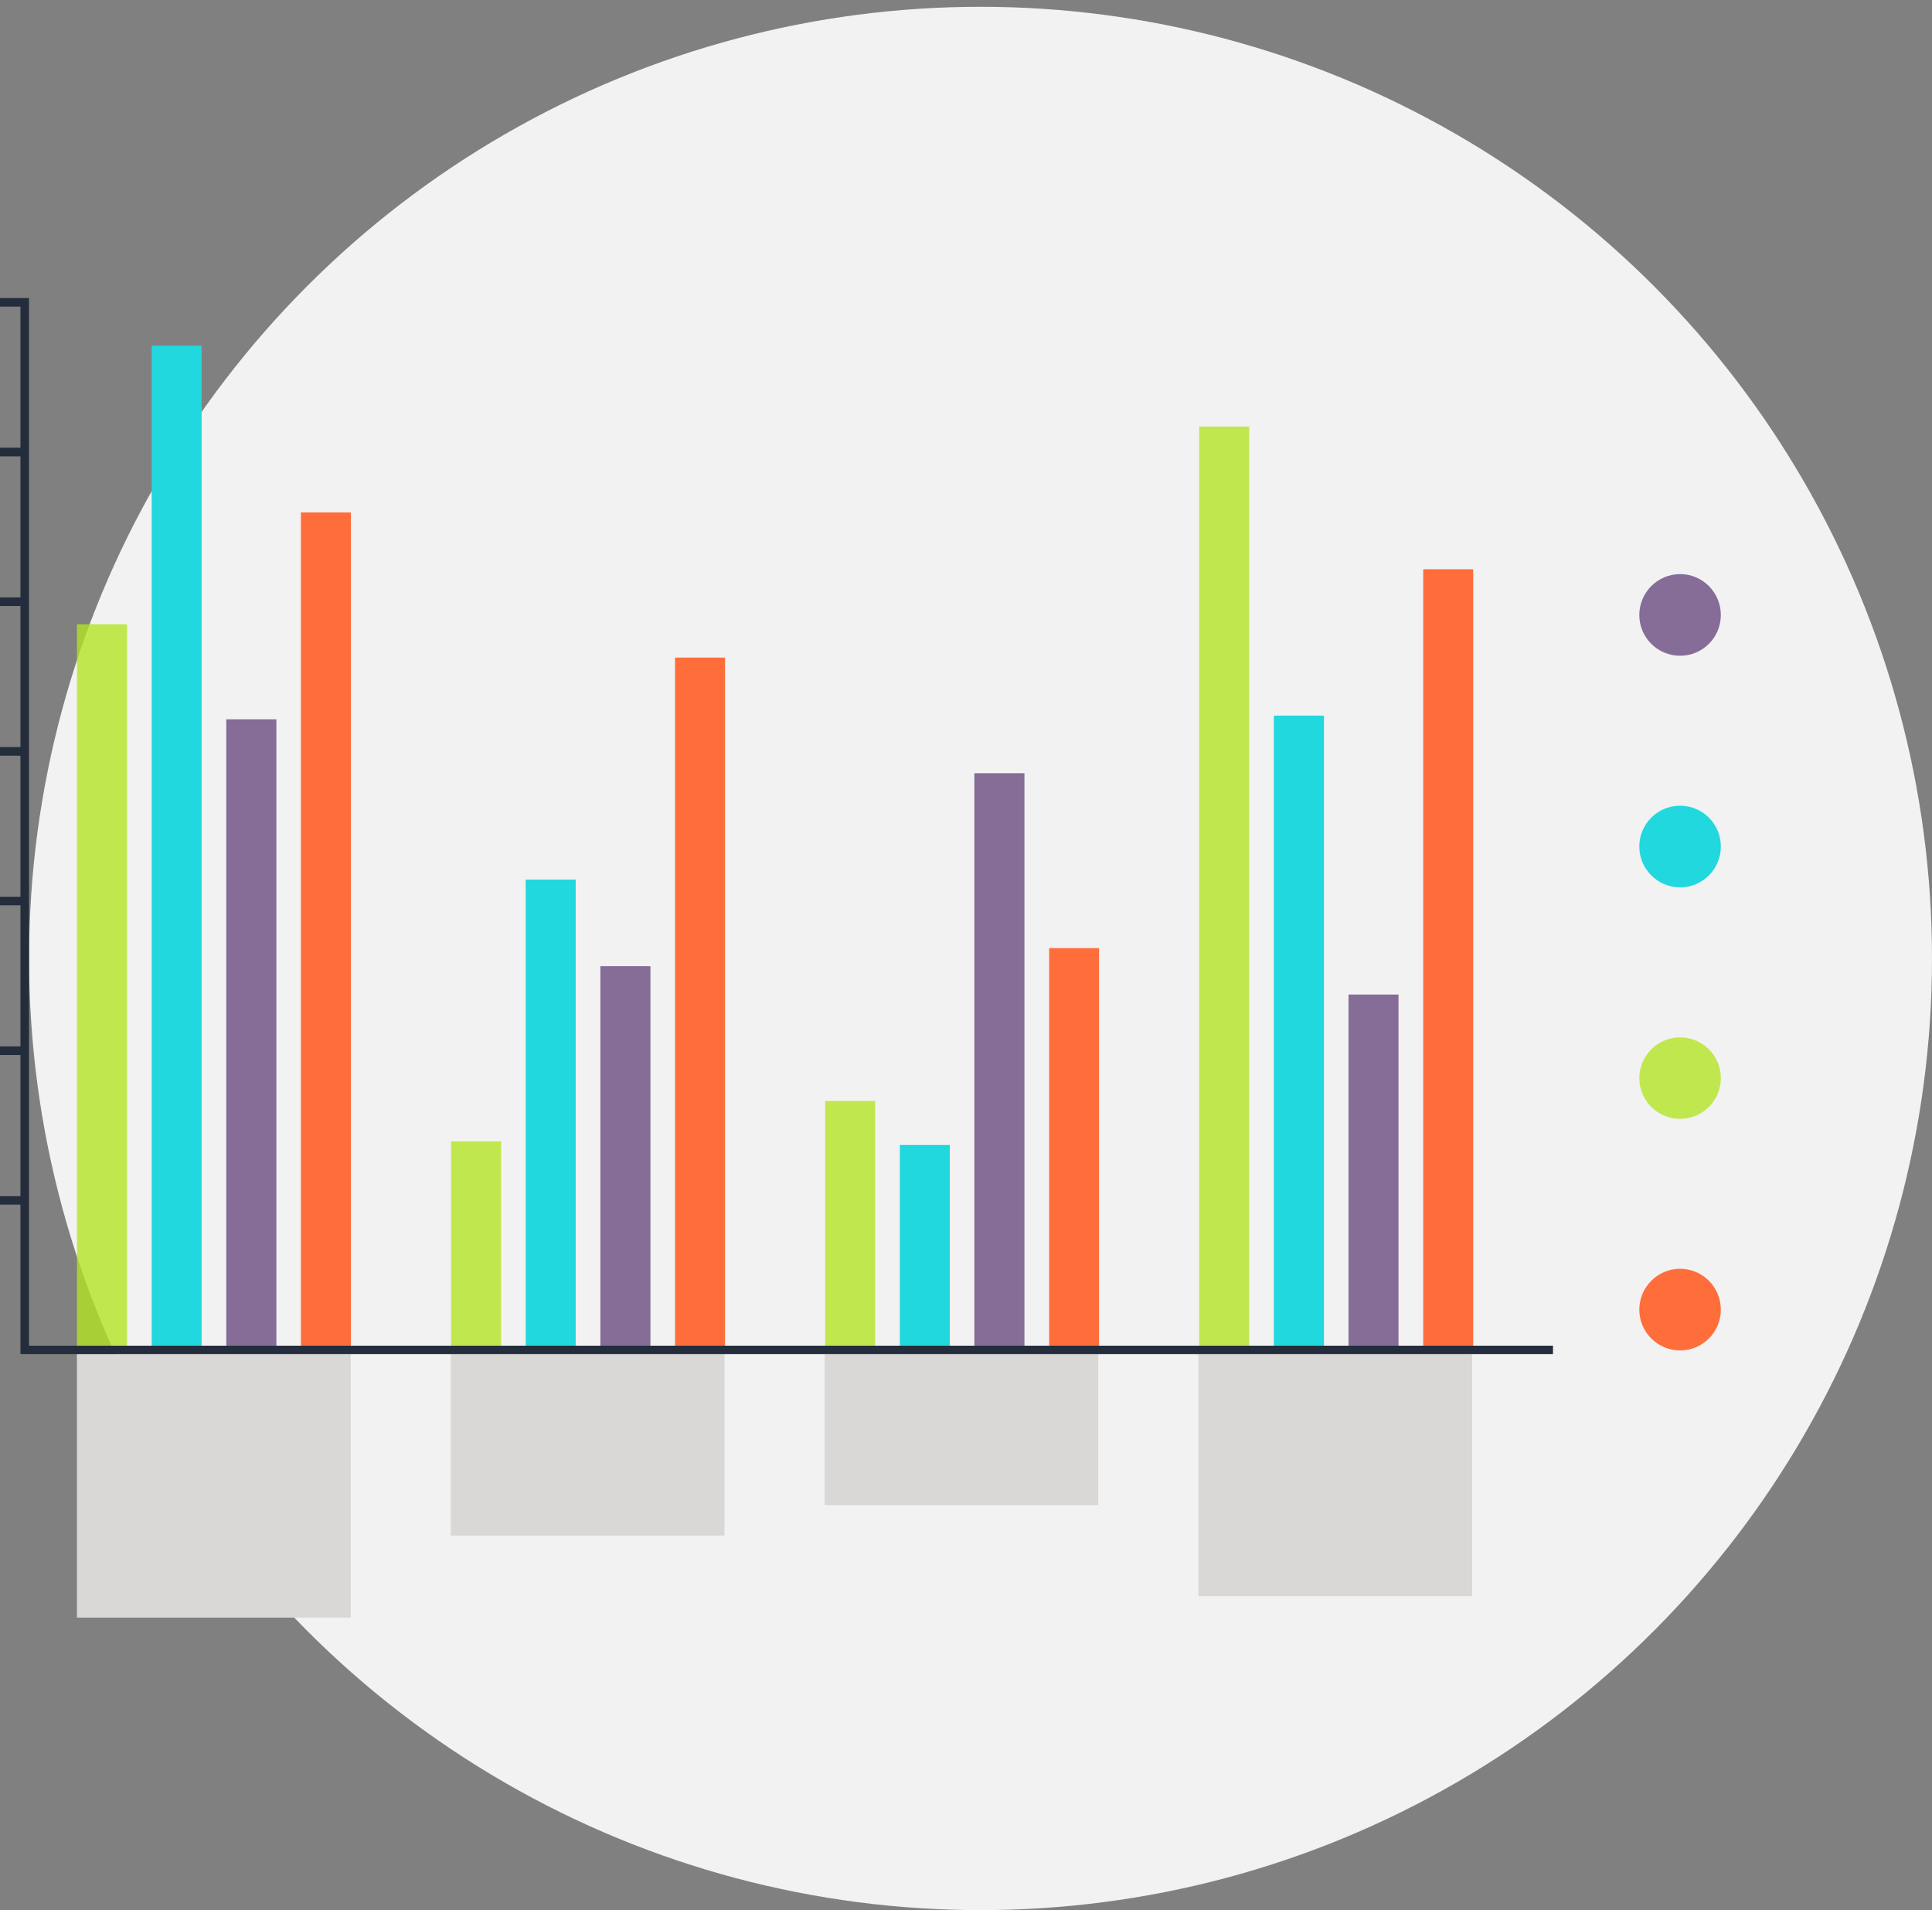 <?xml version="1.0" encoding="UTF-8" standalone="no"?>
<!-- Generator: Adobe Illustrator 19.0.0, SVG Export Plug-In . SVG Version: 6.00 Build 0)  -->

<svg
   xmlns:dc="http://purl.org/dc/elements/1.1/"
   xmlns:cc="http://creativecommons.org/ns#"
   xmlns:rdf="http://www.w3.org/1999/02/22-rdf-syntax-ns#"
   xmlns:svg="http://www.w3.org/2000/svg"
   xmlns="http://www.w3.org/2000/svg"
   xmlns:sodipodi="http://sodipodi.sourceforge.net/DTD/sodipodi-0.dtd"
   xmlns:inkscape="http://www.inkscape.org/namespaces/inkscape"
   version="1.1"
   id="Layer_1"
   x="0px"
   y="0px"
   viewBox="0 0 260 257"
   xml:space="preserve"
   inkscape:version="0.91 r13725"
   sodipodi:docname="price-chart-icon.svg"
   width="260"
   height="257"><rect x="0" y="0" width="260" height="257" fill="#808080" stroke="none"/><defs
     id="defs8136" /><sodipodi:namedview
     pagecolor="#ffffff"
     bordercolor="#666666"
     borderopacity="1"
     objecttolerance="10"
     gridtolerance="10"
     guidetolerance="10"
     inkscape:pageopacity="0"
     inkscape:pageshadow="2"
     inkscape:window-width="1366"
     inkscape:window-height="745"
     id="namedview8134"
     showgrid="false"
     inkscape:zoom="1.3025074"
     inkscape:cx="181.189"
     inkscape:cy="209.172"
     inkscape:window-x="-8"
     inkscape:window-y="-8"
     inkscape:window-maximized="1"
     inkscape:current-layer="Layer_1"
     fit-margin-top="0"
     fit-margin-left="0"
     fit-margin-right="0"
     fit-margin-bottom="0" /><circle
     style="fill:#f2f2f2"
     cx="131.957"
     cy="128.957"
     r="128.043"
     id="circle8050" /><g
     id="g8052"
     transform="matrix(0.717,0,0,0.717,0,-1.043)"><rect
       x="14.439"
       y="255.577"
       style="fill:#d9d8d7"
       width="51.392"
       height="49.428"
       id="rect8054" /><rect
       x="84.608"
       y="255.577"
       style="fill:#d9d8d7"
       width="51.377"
       height="34.038"
       id="rect8056" /><rect
       x="154.772"
       y="255.577"
       style="fill:#d9d8d7"
       width="51.372"
       height="28.315"
       id="rect8058" /><rect
       x="224.926"
       y="255.577"
       style="fill:#d9d8d7"
       width="51.392"
       height="45.408"
       id="rect8060" /></g><rect
     x="10.36"
     y="83.991"
     style="fill:#b2e522;fill-opacity:0.784"
     width="6.741"
     height="97.189"
     id="rect8062" /><rect
     x="20.415"
     y="46.514"
     style="fill:#21d8de"
     width="6.719"
     height="134.666"
     id="rect8064" /><rect
     x="30.451"
     y="96.778"
     style="fill:#2d004f;fill-opacity:0.549"
     width="6.745"
     height="84.413"
     id="rect8066" /><rect
     x="40.49"
     y="68.944"
     style="fill:#ff6d3b"
     width="6.731"
     height="112.237"
     id="rect8068" /><rect
     x="60.705"
     y="153.558"
     style="fill:#b2e522;fill-opacity:0.784"
     width="6.731"
     height="27.631"
     id="rect8070" /><rect
     x="70.743"
     y="118.342"
     style="fill:#21d8de"
     width="6.732"
     height="62.847"
     id="rect8072" /><rect
     x="80.793"
     y="129.998"
     style="fill:#2d004f;fill-opacity:0.549"
     width="6.741"
     height="51.18"
     id="rect8074" /><rect
     x="90.842"
     y="88.477"
     style="fill:#ff6d3b"
     width="6.732"
     height="92.703"
     id="rect8076" /><rect
     x="111.046"
     y="148.119"
     style="fill:#b2e522;fill-opacity:0.784"
     width="6.729"
     height="33.069"
     id="rect8078" /><rect
     x="121.095"
     y="154.035"
     style="fill:#21d8de"
     width="6.727"
     height="27.142"
     id="rect8080" /><rect
     x="131.126"
     y="104.037"
     style="fill:#2d004f;fill-opacity:0.549"
     width="6.739"
     height="77.152"
     id="rect8082" /><rect
     x="141.193"
     y="127.561"
     style="fill:#ff6d3b"
     width="6.715"
     height="53.626"
     id="rect8084" /><rect
     x="161.381"
     y="57.393"
     style="fill:#b2e522;fill-opacity:0.784"
     width="6.741"
     height="123.787"
     id="rect8086" /><rect
     x="171.43"
     y="96.283"
     style="fill:#21d8de"
     width="6.743"
     height="84.897"
     id="rect8088" /><rect
     x="181.479"
     y="133.813"
     style="fill:#2d004f;fill-opacity:0.549"
     width="6.727"
     height="47.373"
     id="rect8090" /><rect
     x="191.528"
     y="76.591"
     style="fill:#ff6d3b"
     width="6.727"
     height="104.589"
     id="rect8092" /><path
     style="fill:#2d004f;fill-opacity:0.549"
     d="m 226.103,77.243 c -3.034,0 -5.492,2.476 -5.492,5.494 0,3.049 2.46,5.492 5.492,5.492 3.032,0 5.48,-2.446 5.48,-5.492 0,-3.018 -2.447,-5.494 -5.48,-5.494 z"
     id="path8094"
     inkscape:connector-curvature="0" /><path
     style="fill:#21d8de"
     d="m 226.103,108.408 c -3.034,0 -5.492,2.449 -5.492,5.494 0,3.018 2.46,5.492 5.492,5.492 3.032,0 5.48,-2.475 5.48,-5.492 0,-3.045 -2.447,-5.494 -5.48,-5.494 z"
     id="path8096"
     inkscape:connector-curvature="0" /><path
     style="fill:#b2e522;fill-opacity:0.784"
     d="m 226.103,139.578 c -3.034,0 -5.492,2.446 -5.492,5.491 0,3.018 2.46,5.466 5.492,5.466 3.032,0 5.48,-2.448 5.48,-5.466 0,-3.047 -2.447,-5.491 -5.48,-5.491 z"
     id="path8098"
     inkscape:connector-curvature="0" /><path
     style="fill:#ff6d3b"
     d="m 226.103,170.713 c -3.034,0 -5.492,2.476 -5.492,5.494 0,3.018 2.46,5.491 5.492,5.491 3.032,0 5.48,-2.472 5.48,-5.491 0,-3.018 -2.447,-5.494 -5.48,-5.494 z"
     id="path8100"
     inkscape:connector-curvature="0" /><polygon
     style="fill:#242d3c"
     points="0,87.097 3.838,87.097 3.838,113.558 0,113.558 0,115.17 3.838,115.17 3.838,141.632 0,141.632 0,143.271 3.838,143.271 3.838,169.733 0,169.733 0,171.343 3.838,171.343 3.838,197.804 0,197.804 0,199.444 3.838,199.444 3.838,225.905 0,225.905 0,227.515 3.838,227.515 3.838,255.564 291.483,255.564 291.483,253.977 5.445,253.977 5.445,57.386 0,57.386 0,58.996 3.838,58.996 3.838,85.457 0,85.457 "
     id="polygon8102"
     transform="matrix(0.717,0,0,0.717,0,-1.043)" /><g
     id="g8104"
     transform="translate(0,-102.651)" /><g
     id="g8106"
     transform="translate(0,-102.651)" /><g
     id="g8108"
     transform="translate(0,-102.651)" /><g
     id="g8110"
     transform="translate(0,-102.651)" /><g
     id="g8112"
     transform="translate(0,-102.651)" /><g
     id="g8114"
     transform="translate(0,-102.651)" /><g
     id="g8116"
     transform="translate(0,-102.651)" /><g
     id="g8118"
     transform="translate(0,-102.651)" /><g
     id="g8120"
     transform="translate(0,-102.651)" /><g
     id="g8122"
     transform="translate(0,-102.651)" /><g
     id="g8124"
     transform="translate(0,-102.651)" /><g
     id="g8126"
     transform="translate(0,-102.651)" /><g
     id="g8128"
     transform="translate(0,-102.651)" /><g
     id="g8130"
     transform="translate(0,-102.651)" /><g
     id="g8132"
     transform="translate(0,-102.651)" /></svg>